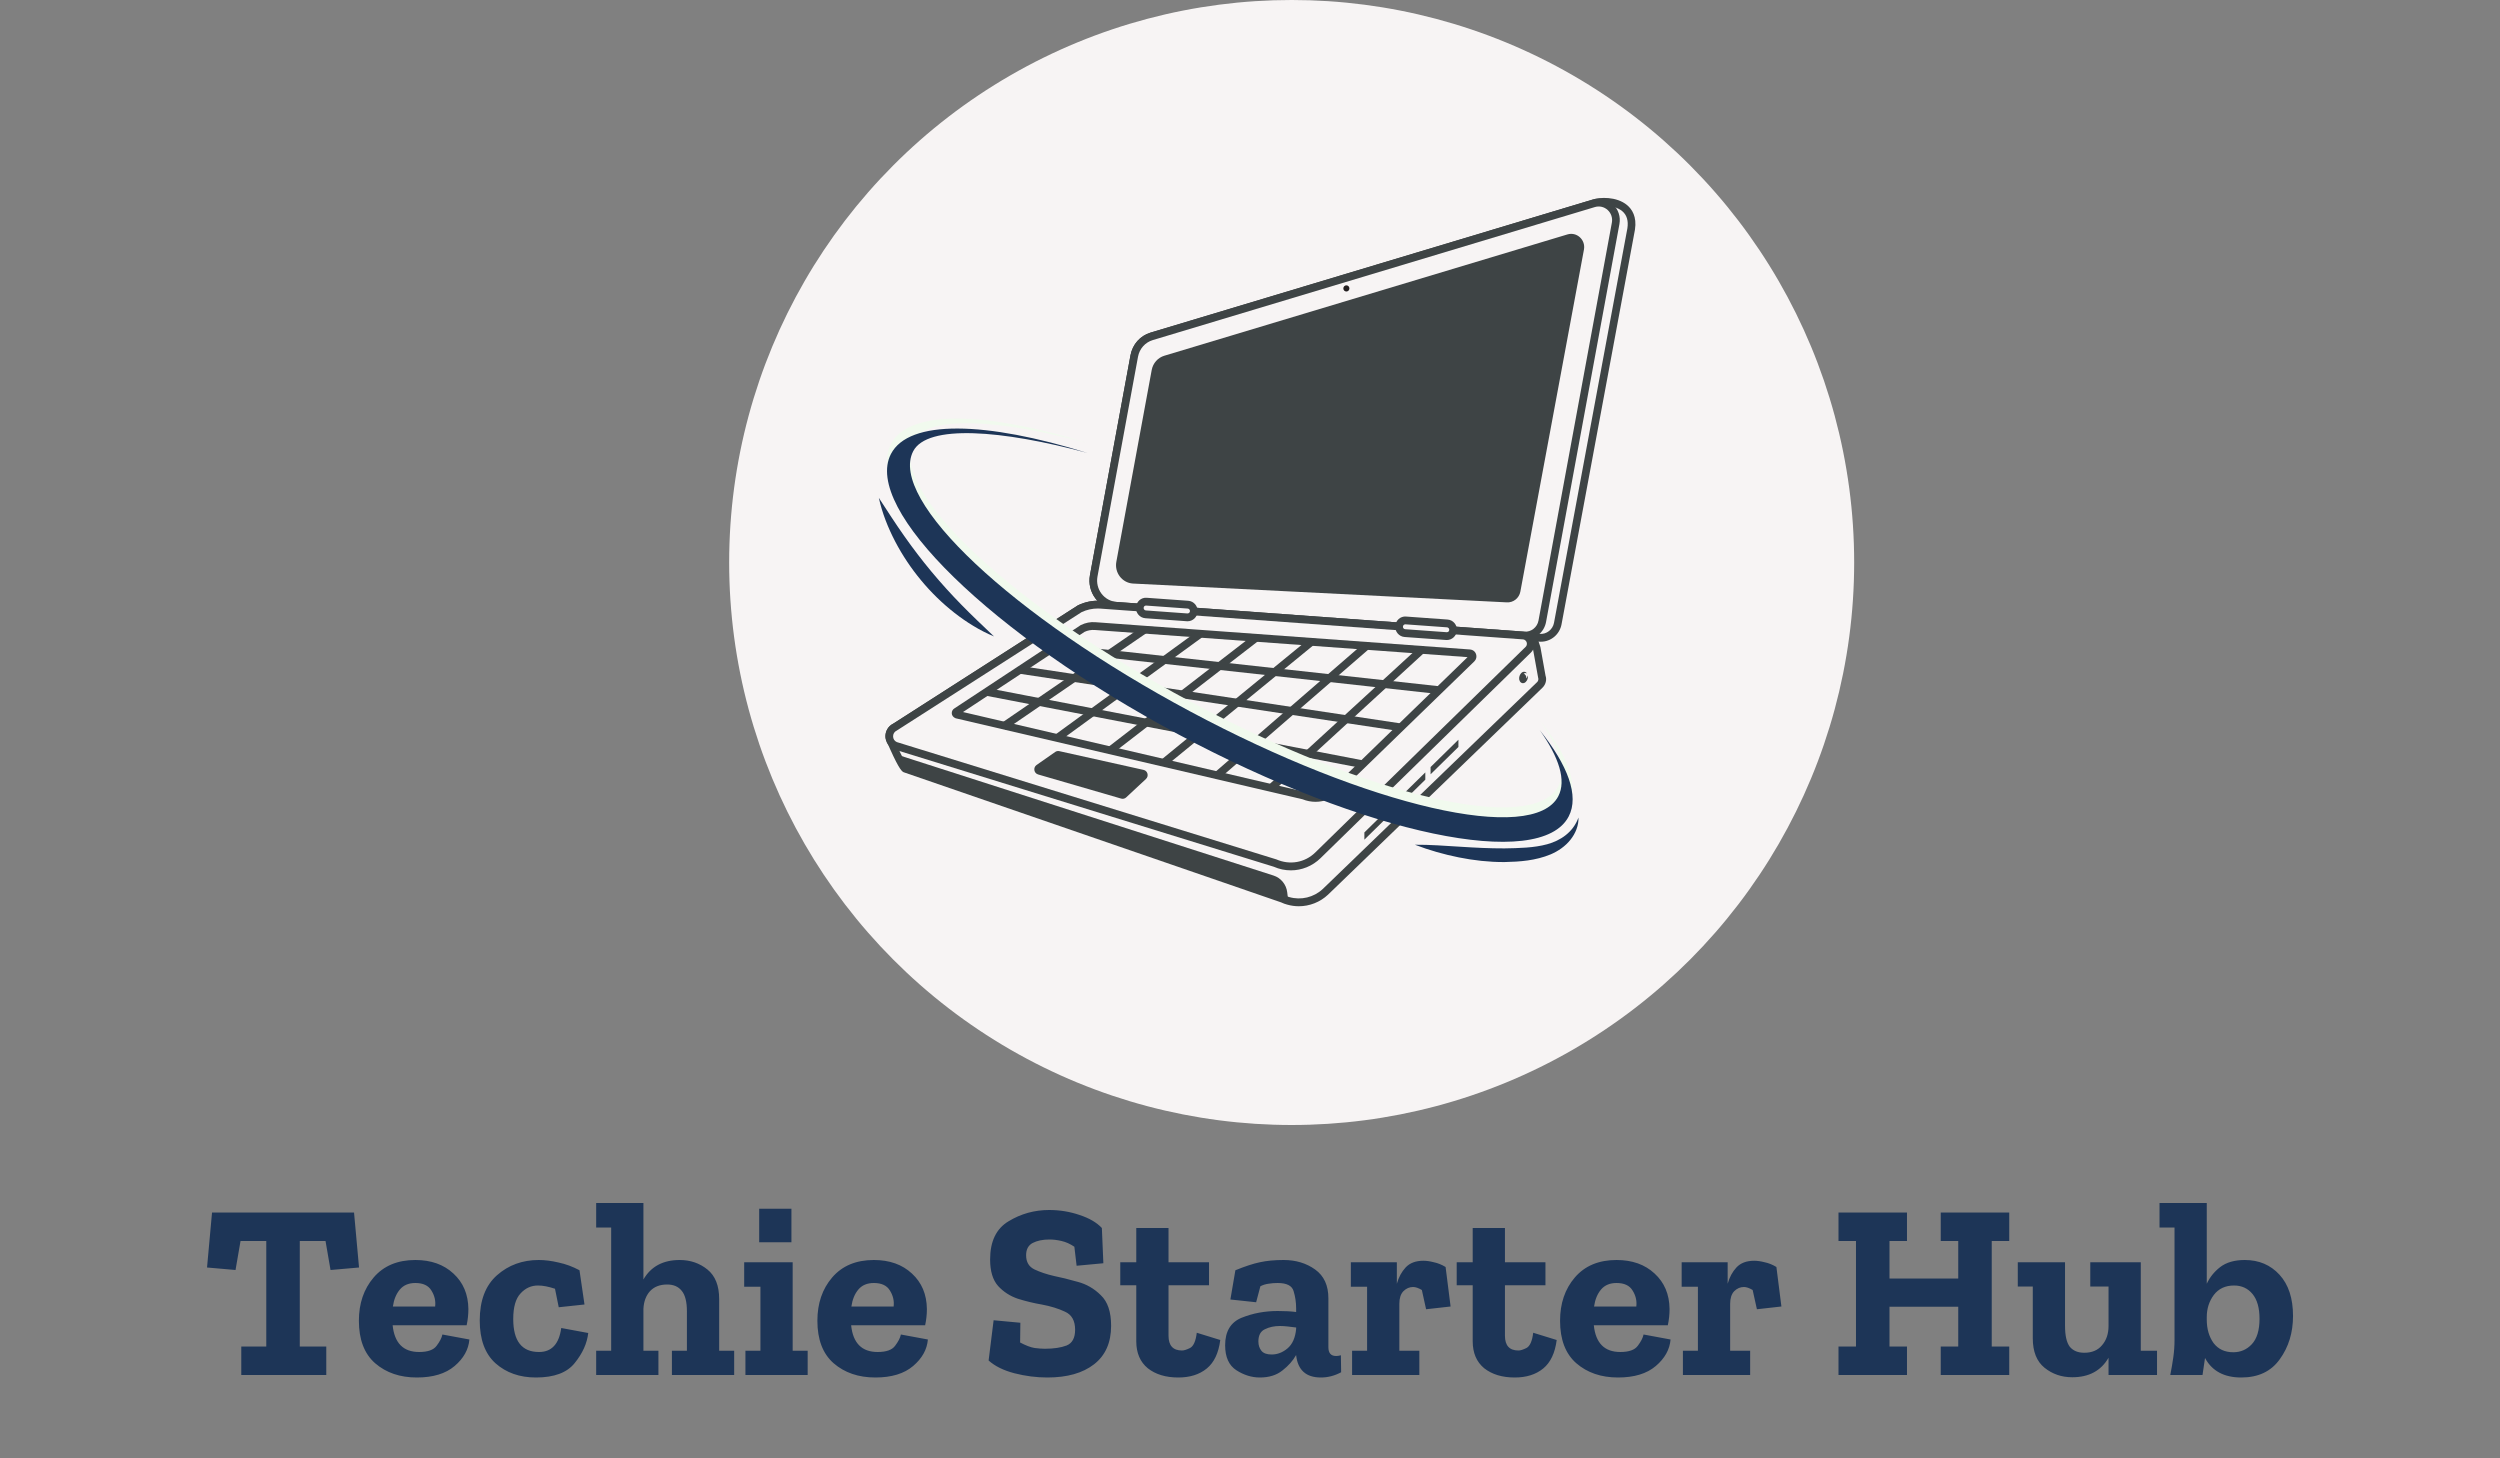 <svg width="240" height="140" viewBox="0 0 240 140" fill="none" xmlns="http://www.w3.org/2000/svg">
<rect x="0" y="0" width="240" height="140" fill="#808080" stroke="none"/>
<path d="M34.467 121.68L31.731 121.92L31.251 119.136H28.779V129.264H31.323V132H23.163V129.264H25.563V119.136H23.091L22.611 121.92L19.875 121.68L20.355 116.4H33.987L34.467 121.68ZM45.061 128.592C44.981 129.552 44.509 130.4 43.645 131.136C42.781 131.872 41.573 132.24 40.021 132.24C38.405 132.24 37.069 131.784 36.013 130.872C34.973 129.96 34.453 128.6 34.453 126.792C34.453 125.128 34.925 123.744 35.869 122.64C36.829 121.52 38.165 120.96 39.877 120.96C41.381 120.96 42.597 121.392 43.525 122.256C44.469 123.12 44.949 124.256 44.965 125.664C44.965 126.192 44.909 126.712 44.797 127.224H37.693C37.869 128.936 38.717 129.792 40.237 129.792C41.069 129.792 41.629 129.592 41.917 129.192C42.221 128.792 42.405 128.432 42.469 128.112L45.061 128.592ZM41.773 125.424C41.837 124.88 41.717 124.368 41.413 123.888C41.125 123.408 40.613 123.168 39.877 123.168C39.237 123.168 38.741 123.376 38.389 123.792C38.037 124.208 37.813 124.752 37.717 125.424H41.773ZM56.471 127.968C56.359 128.96 55.927 129.92 55.175 130.848C54.439 131.776 53.199 132.24 51.455 132.24C49.887 132.24 48.591 131.784 47.567 130.872C46.559 129.96 46.055 128.592 46.055 126.768C46.055 124.848 46.607 123.4 47.711 122.424C48.815 121.448 50.151 120.96 51.719 120.96C52.311 120.96 52.943 121.04 53.615 121.2C54.303 121.344 54.975 121.592 55.631 121.944L56.111 125.232L53.639 125.496L53.279 123.72C52.655 123.512 52.111 123.408 51.647 123.408C50.991 123.408 50.431 123.664 49.967 124.176C49.503 124.672 49.271 125.488 49.271 126.624C49.271 128.736 50.095 129.792 51.743 129.792C52.959 129.792 53.671 129.024 53.879 127.488L56.471 127.968ZM70.48 132H64.504V129.672H65.944V125.904C65.944 124.976 65.776 124.312 65.44 123.912C65.12 123.512 64.656 123.312 64.048 123.312C63.344 123.312 62.792 123.528 62.392 123.96C62.008 124.392 61.8 124.96 61.768 125.664V129.672H63.208V132H57.232V129.672H58.672V117.84H57.232V115.488H61.768V122.832C62.488 121.584 63.648 120.96 65.248 120.96C66.272 120.96 67.16 121.264 67.912 121.872C68.664 122.48 69.04 123.424 69.04 124.704V129.672H70.48V132ZM72.881 119.256V116.04H75.977V119.256H72.881ZM77.537 132H71.561V129.672H73.001V123.528H71.441V121.176H76.097V129.672H77.537V132ZM89.077 128.592C88.997 129.552 88.525 130.4 87.661 131.136C86.797 131.872 85.589 132.24 84.037 132.24C82.421 132.24 81.085 131.784 80.029 130.872C78.989 129.96 78.469 128.6 78.469 126.792C78.469 125.128 78.941 123.744 79.885 122.64C80.845 121.52 82.181 120.96 83.893 120.96C85.397 120.96 86.613 121.392 87.541 122.256C88.485 123.12 88.965 124.256 88.981 125.664C88.981 126.192 88.925 126.712 88.813 127.224H81.709C81.885 128.936 82.733 129.792 84.253 129.792C85.085 129.792 85.645 129.592 85.933 129.192C86.237 128.792 86.421 128.432 86.485 128.112L89.077 128.592ZM85.789 125.424C85.853 124.88 85.733 124.368 85.429 123.888C85.141 123.408 84.629 123.168 83.893 123.168C83.253 123.168 82.757 123.376 82.405 123.792C82.053 124.208 81.829 124.752 81.733 125.424H85.789ZM106.667 127.272C106.667 128.888 106.123 130.12 105.035 130.968C103.947 131.816 102.451 132.24 100.547 132.24C99.491 132.24 98.435 132.104 97.379 131.832C96.339 131.56 95.515 131.152 94.907 130.608L95.387 126.744L97.955 126.984L97.931 128.88C98.475 129.168 98.939 129.344 99.323 129.408C99.707 129.456 100.035 129.48 100.307 129.48C101.155 129.48 101.851 129.376 102.395 129.168C102.939 128.944 103.211 128.44 103.211 127.656C103.211 126.792 102.891 126.216 102.251 125.928C101.611 125.624 100.859 125.392 99.995 125.232C99.243 125.104 98.483 124.92 97.715 124.68C96.963 124.424 96.331 124.016 95.819 123.456C95.307 122.88 95.051 122.032 95.051 120.912C95.051 119.168 95.643 117.944 96.827 117.24C98.011 116.52 99.307 116.16 100.715 116.16C101.739 116.16 102.715 116.32 103.643 116.64C104.571 116.944 105.283 117.36 105.779 117.888L105.923 121.272L103.355 121.512L103.139 119.688C102.739 119.416 102.331 119.232 101.915 119.136C101.515 119.04 101.123 118.992 100.739 118.992C100.099 118.992 99.563 119.104 99.131 119.328C98.715 119.552 98.507 119.944 98.507 120.504C98.507 121.16 98.779 121.616 99.323 121.872C99.867 122.128 100.491 122.336 101.195 122.496C101.835 122.624 102.579 122.808 103.427 123.048C104.291 123.272 105.043 123.704 105.683 124.344C106.339 124.968 106.667 125.944 106.667 127.272ZM117.146 128.64C116.986 129.888 116.554 130.8 115.85 131.376C115.146 131.952 114.234 132.24 113.114 132.24C111.914 132.24 110.938 131.944 110.186 131.352C109.45 130.744 109.082 129.88 109.082 128.76V123.384H107.546V121.176H109.082V117.888H112.178V121.176H116.066V123.384H112.178V128.232C112.178 129.176 112.61 129.648 113.474 129.648C113.666 129.648 113.922 129.568 114.242 129.408C114.578 129.232 114.794 128.744 114.89 127.944L117.146 128.64ZM118.597 121.944C119.541 121.56 120.325 121.304 120.949 121.176C121.589 121.032 122.349 120.96 123.229 120.96C124.397 120.96 125.405 121.264 126.253 121.872C127.101 122.48 127.525 123.4 127.525 124.632V129.336C127.525 129.896 127.773 130.176 128.269 130.176C128.413 130.176 128.565 130.152 128.725 130.104L128.749 131.736C128.125 132.072 127.477 132.24 126.805 132.24C125.381 132.24 124.589 131.528 124.429 130.104V130.08C124.125 130.624 123.685 131.12 123.109 131.568C122.549 132.016 121.829 132.24 120.949 132.24C120.165 132.24 119.413 132.008 118.693 131.544C117.973 131.08 117.613 130.28 117.613 129.144C117.613 127.816 118.141 126.936 119.197 126.504C120.269 126.072 121.421 125.856 122.653 125.856C123.341 125.856 123.933 125.888 124.429 125.952V125.592C124.429 125.032 124.349 124.488 124.189 123.96C124.045 123.432 123.533 123.168 122.653 123.168C122.333 123.168 122.037 123.192 121.765 123.24C121.509 123.272 121.253 123.352 120.997 123.48L120.589 125.016L118.117 124.752L118.597 121.944ZM124.429 127.584V127.44C124.173 127.408 123.909 127.376 123.637 127.344C123.381 127.312 123.125 127.296 122.869 127.296C122.325 127.296 121.845 127.4 121.429 127.608C121.013 127.8 120.805 128.192 120.805 128.784C120.805 129.136 120.901 129.432 121.093 129.672C121.285 129.912 121.613 130.032 122.077 130.032C122.621 130.032 123.125 129.84 123.589 129.456C124.069 129.056 124.349 128.432 124.429 127.584ZM136.641 121.032C136.945 121.032 137.281 121.08 137.649 121.176C138.033 121.256 138.409 121.408 138.777 121.632L139.257 125.424L136.905 125.688L136.497 123.84C136.177 123.648 135.897 123.552 135.657 123.552C135.305 123.552 134.993 123.688 134.721 123.96C134.465 124.232 134.337 124.632 134.337 125.16V129.672H136.257V132H129.801V129.672H131.241V123.528H129.681V121.176H134.097V123.24C134.273 122.616 134.553 122.096 134.937 121.68C135.337 121.248 135.905 121.032 136.641 121.032ZM149.443 128.64C149.283 129.888 148.851 130.8 148.147 131.376C147.443 131.952 146.531 132.24 145.411 132.24C144.211 132.24 143.235 131.944 142.483 131.352C141.747 130.744 141.379 129.88 141.379 128.76V123.384H139.843V121.176H141.379V117.888H144.475V121.176H148.363V123.384H144.475V128.232C144.475 129.176 144.907 129.648 145.771 129.648C145.963 129.648 146.219 129.568 146.539 129.408C146.875 129.232 147.091 128.744 147.187 127.944L149.443 128.64ZM160.374 128.592C160.294 129.552 159.822 130.4 158.958 131.136C158.094 131.872 156.886 132.24 155.334 132.24C153.718 132.24 152.382 131.784 151.326 130.872C150.286 129.96 149.766 128.6 149.766 126.792C149.766 125.128 150.238 123.744 151.182 122.64C152.142 121.52 153.478 120.96 155.19 120.96C156.694 120.96 157.91 121.392 158.838 122.256C159.782 123.12 160.262 124.256 160.278 125.664C160.278 126.192 160.222 126.712 160.11 127.224H153.006C153.182 128.936 154.03 129.792 155.55 129.792C156.382 129.792 156.942 129.592 157.23 129.192C157.534 128.792 157.718 128.432 157.782 128.112L160.374 128.592ZM157.086 125.424C157.15 124.88 157.03 124.368 156.726 123.888C156.438 123.408 155.926 123.168 155.19 123.168C154.55 123.168 154.054 123.376 153.702 123.792C153.35 124.208 153.126 124.752 153.03 125.424H157.086ZM168.399 121.032C168.703 121.032 169.039 121.08 169.407 121.176C169.791 121.256 170.167 121.408 170.535 121.632L171.015 125.424L168.663 125.688L168.255 123.84C167.935 123.648 167.655 123.552 167.415 123.552C167.063 123.552 166.751 123.688 166.479 123.96C166.223 124.232 166.095 124.632 166.095 125.16V129.672H168.015V132H161.559V129.672H162.999V123.528H161.439V121.176H165.855V123.24C166.031 122.616 166.311 122.096 166.695 121.68C167.095 121.248 167.663 121.032 168.399 121.032ZM192.887 132H186.311V129.264H187.991V125.448H181.391V129.264H183.071V132H176.495V129.264H178.175V119.136H176.495V116.4H183.071V119.136H181.391V122.736H187.991V119.136H186.311V116.4H192.887V119.136H191.207V129.264H192.887V132ZM207.075 132H202.419V130.344C201.699 131.592 200.539 132.216 198.939 132.216C197.915 132.216 197.027 131.912 196.275 131.304C195.523 130.696 195.147 129.752 195.147 128.472V123.504H193.707V121.176H198.243V127.272C198.243 128.216 198.395 128.888 198.699 129.288C199.019 129.672 199.483 129.864 200.091 129.864C200.827 129.864 201.395 129.624 201.795 129.144C202.211 128.664 202.419 128.048 202.419 127.296V123.504H200.667V121.176H205.515V129.672H207.075V132ZM220.13 126.336C220.13 127.936 219.706 129.32 218.858 130.488C218.026 131.656 216.794 132.24 215.162 132.24C213.514 132.24 212.354 131.616 211.682 130.368C211.65 130.64 211.61 130.912 211.562 131.184C211.53 131.456 211.49 131.728 211.442 132H208.346C208.458 131.44 208.554 130.88 208.634 130.32C208.714 129.76 208.754 129.208 208.754 128.664V117.84H207.314V115.488H211.85V123.24C212.138 122.616 212.57 122.08 213.146 121.632C213.738 121.184 214.522 120.96 215.498 120.96C216.858 120.96 217.97 121.432 218.834 122.376C219.698 123.32 220.13 124.64 220.13 126.336ZM216.914 126.6C216.914 125.56 216.69 124.768 216.242 124.224C215.794 123.68 215.202 123.408 214.466 123.408C213.634 123.408 212.986 123.712 212.522 124.32C212.074 124.928 211.85 125.632 211.85 126.432V126.696C211.85 127.576 212.066 128.32 212.498 128.928C212.946 129.52 213.578 129.816 214.394 129.816C215.098 129.816 215.69 129.56 216.17 129.048C216.666 128.52 216.914 127.704 216.914 126.6Z" fill="#1D3557"/>
<circle cx="124" cy="54" r="54" fill="#F7F4F4"/>
<path d="M153.003 19.518L110.561 32.289C109.7 32.548 109.054 33.276 108.888 34.173L104.995 55.287C104.732 56.715 105.75 58.058 107.176 58.162L108.014 58.223C108.22 58.3 108.434 58.359 108.664 58.376L147.801 61.226C148.641 61.287 149.392 60.697 149.547 59.856L156.591 21.993C157.018 19.266 153.945 19.172 153.003 19.518" fill="#F7F4F4"/>
<path d="M153.987 19.751C153.634 19.751 153.322 19.799 153.128 19.871L153.108 19.878L110.665 32.649C109.933 32.869 109.392 33.48 109.25 34.243L105.357 55.356C105.252 55.932 105.393 56.529 105.744 56.993C106.097 57.456 106.628 57.746 107.202 57.788L108.141 57.871C108.347 57.948 108.522 57.989 108.692 58.002L147.828 60.852C148.469 60.903 149.064 60.442 149.185 59.787L156.228 21.924C156.341 21.202 156.178 20.644 155.74 20.275C155.277 19.886 154.574 19.751 153.987 19.751V19.751ZM147.921 61.605C147.872 61.605 147.824 61.603 147.774 61.6L108.638 58.75C108.413 58.733 108.19 58.683 107.937 58.593L107.149 58.536C106.365 58.479 105.641 58.083 105.161 57.451C104.68 56.818 104.488 56.004 104.633 55.218L108.526 34.104C108.718 33.063 109.457 32.23 110.456 31.929L152.889 19.161C153.551 18.924 155.189 18.839 156.209 19.697C156.659 20.075 157.153 20.791 156.955 22.052L149.91 59.925C149.729 60.906 148.888 61.605 147.921 61.605Z" fill="#3E4445"/>
<path d="M147.802 65.77L127.236 85.618C126.27 86.526 124.912 86.841 123.673 86.481C123.489 86.436 123.311 86.368 123.134 86.286L86.871 73.781C86.709 73.699 86.163 72.603 85.779 71.748C85.551 71.253 85.381 70.841 85.374 70.773C85.337 70.391 85.522 69.993 85.927 69.798L103.683 58.426C104.302 58.134 104.988 58.006 105.667 58.051L107.135 58.156C107.15 58.164 107.164 58.164 107.179 58.164H107.245L146.636 61.059C146.983 61.082 147.226 61.322 147.322 61.607L147.529 62.237L148.008 64.93C148.104 65.207 148.052 65.537 147.802 65.77" fill="#F7F4F4"/>
<path d="M87.067 73.452L123.253 85.93C123.458 86.024 123.611 86.08 123.759 86.116C124.898 86.448 126.128 86.148 126.986 85.343L147.553 65.493C147.735 65.324 147.681 65.114 147.66 65.054L147.165 62.304L146.972 61.725C146.952 61.663 146.861 61.449 146.612 61.434L107.219 58.538C107.176 58.539 107.125 58.538 107.073 58.527L105.641 58.425C105.027 58.385 104.397 58.502 103.838 58.767L86.124 70.115C85.802 70.273 85.722 70.536 85.741 70.737C85.751 70.757 85.879 71.081 86.114 71.589C86.526 72.509 86.921 73.258 87.067 73.452V73.452ZM124.689 87C124.315 87 123.939 86.948 123.571 86.842C123.392 86.798 123.193 86.726 122.981 86.626L86.754 74.136C86.612 74.068 86.358 73.939 85.444 71.904C85.168 71.306 85.02 70.938 85.007 70.814C84.952 70.238 85.252 69.708 85.769 69.459L103.486 58.109C104.199 57.768 104.948 57.629 105.691 57.677L107.272 57.79L146.663 60.685C147.128 60.715 147.515 61.022 147.671 61.485L147.879 62.119L148.371 64.863C148.51 65.252 148.394 65.726 148.053 66.044L127.489 85.89C126.722 86.612 125.711 87 124.689 87" fill="#3E4445"/>
<path d="M153.003 19.518L110.561 32.289C109.7 32.548 109.054 33.276 108.888 34.173L104.995 55.287C104.732 56.715 105.75 58.058 107.175 58.162L146.312 61.012C147.152 61.073 147.903 60.484 148.058 59.642L155.102 21.444C155.33 20.206 154.191 19.16 153.003 19.518Z" fill="#F7F4F4"/>
<path d="M153.108 19.878L110.665 32.649C109.933 32.869 109.392 33.48 109.25 34.243L105.357 55.356C105.252 55.932 105.392 56.528 105.744 56.992C106.096 57.456 106.628 57.746 107.202 57.788L146.338 60.638C146.983 60.69 147.576 60.228 147.696 59.573L154.739 21.375C154.823 20.923 154.672 20.469 154.337 20.161C154 19.853 153.541 19.748 153.108 19.878ZM146.432 61.391C146.383 61.391 146.335 61.389 146.285 61.386L107.149 58.536C106.365 58.479 105.64 58.083 105.16 57.45C104.68 56.817 104.487 56.003 104.633 55.218L108.526 34.104C108.718 33.063 109.457 32.23 110.456 31.929L152.899 19.158C153.578 18.954 154.302 19.119 154.831 19.604C155.359 20.089 155.595 20.802 155.464 21.513L148.421 59.711C148.24 60.692 147.399 61.391 146.432 61.391" fill="#3E4445"/>
<path d="M107.168 53.936L110.565 35.515C110.686 34.864 111.154 34.337 111.778 34.149L150.478 22.504C151.373 22.234 152.232 23.023 152.06 23.956L145.955 56.793C145.838 57.428 145.271 57.872 144.637 57.826L108.749 56.02C107.716 55.945 106.978 54.972 107.168 53.936" fill="#3E4445"/>
<path d="M85.924 69.8L103.681 58.425C104.302 58.13 104.987 58.002 105.67 58.052L146.222 61.005C146.9 61.055 147.199 61.897 146.71 62.375L126.515 82.114C125.426 83.179 123.813 83.474 122.427 82.862L85.948 71.584C85.186 71.248 85.172 70.156 85.924 69.8" fill="#F7F4F4"/>
<path d="M105.383 58.417C104.851 58.417 104.321 58.536 103.836 58.764L86.08 70.14C85.862 70.243 85.734 70.451 85.737 70.695C85.74 70.939 85.874 71.143 86.094 71.24L122.535 82.503C123.829 83.072 125.274 82.806 126.26 81.844L146.454 62.105C146.635 61.929 146.579 61.717 146.557 61.657C146.536 61.596 146.446 61.398 146.196 61.38L105.644 58.426C105.557 58.42 105.471 58.417 105.383 58.417V58.417ZM123.922 83.554C123.369 83.554 122.811 83.44 122.28 83.206L85.84 71.943C85.313 71.713 85.007 71.244 85 70.705C84.993 70.173 85.278 69.703 85.746 69.471L103.484 58.108C104.202 57.764 104.954 57.624 105.697 57.678L146.249 60.632C146.709 60.665 147.093 60.96 147.25 61.401C147.408 61.843 147.299 62.32 146.966 62.646L126.771 82.384C125.987 83.15 124.963 83.554 123.922 83.554" fill="#3E4445"/>
<path d="M99.51 73.439L101.301 72.187C101.415 72.107 101.556 72.079 101.691 72.109L109.782 73.91C110.178 73.998 110.312 74.503 110.013 74.781L108.112 76.552C107.984 76.672 107.804 76.715 107.637 76.666L99.656 74.347C99.25 74.229 99.162 73.683 99.51 73.439Z" fill="#3E4445"/>
<path d="M91.819 68.324L103.958 60.32C104.319 60.15 104.716 60.075 105.113 60.104L141.106 62.725C141.351 62.743 141.459 63.047 141.282 63.219L128.364 75.752C127.518 76.579 126.275 76.826 125.185 76.383L91.824 68.59C91.71 68.54 91.707 68.377 91.819 68.324Z" fill="#F7F4F4"/>
<path d="M92.449 68.356L125.268 76.017C126.274 76.421 127.369 76.204 128.109 75.481L140.886 63.085L105.086 60.478C104.759 60.455 104.418 60.517 104.114 60.66L92.449 68.356ZM126.29 76.974C125.872 76.974 125.45 76.895 125.048 76.731L91.741 68.955C91.494 68.855 91.371 68.67 91.368 68.465C91.365 68.271 91.468 68.092 91.634 67.999L103.757 60.005C104.22 59.783 104.678 59.694 105.139 59.73L141.133 62.351C141.393 62.37 141.61 62.537 141.699 62.787C141.788 63.036 141.726 63.306 141.538 63.49L128.619 76.023C127.984 76.644 127.143 76.974 126.29 76.974" fill="#3E4445"/>
<path d="M122.272 75.923L121.778 75.367L136.232 62.11L136.727 62.667L122.272 75.923" fill="#3E4445"/>
<path d="M117.069 74.741L116.59 74.171L130.959 61.718L131.438 62.289L117.069 74.741" fill="#3E4445"/>
<path d="M111.972 73.496L111.509 72.911L125.686 61.311L126.148 61.895L111.972 73.496Z" fill="#3E4445"/>
<path d="M106.866 72.29L106.419 71.692L120.358 60.931L120.805 61.529L106.866 72.29" fill="#3E4445"/>
<path d="M101.715 71.146L101.286 70.536L115.026 60.536L115.455 61.147L101.715 71.146" fill="#3E4445"/>
<path d="M96.524 70.055L96.112 69.433L109.67 60.14L110.082 60.762L96.524 70.055Z" fill="#3E4445"/>
<path d="M130.749 73.74L94.641 66.787L94.778 66.05L130.886 73.004L130.749 73.74Z" fill="#3E4445"/>
<path d="M134.417 70.199L97.86 64.677L97.968 63.935L134.524 69.457L134.417 70.199Z" fill="#3E4445"/>
<path d="M138.111 66.629L101.092 62.557L101.172 61.811L138.19 65.884L138.111 66.629" fill="#3E4445"/>
<path d="M133.651 77.986L130.98 80.608V79.912L133.651 77.29V77.986Z" fill="#3E4445"/>
<path d="M136.83 74.848L134.158 77.47V76.774L136.83 74.151V74.848Z" fill="#3E4445"/>
<path d="M140.008 71.71L137.336 74.332V73.636L140.008 71.013V71.71Z" fill="#3E4445"/>
<path d="M146.666 64.834C146.642 64.91 146.619 64.986 146.584 65.057C146.571 65.084 146.545 65.103 146.529 65.129C146.531 65.029 146.518 64.93 146.474 64.847C146.422 64.753 146.349 64.696 146.267 64.67C146.326 64.639 146.389 64.613 146.456 64.612C146.506 64.612 146.556 64.629 146.597 64.66C146.472 64.461 146.234 64.423 146.046 64.608C146.017 64.638 145.965 64.72 145.957 64.72C145.825 64.922 145.795 65.2 145.899 65.387C146.009 65.59 146.223 65.642 146.407 65.522L146.415 65.515C146.437 65.5 146.459 65.477 146.481 65.455C146.643 65.303 146.71 65.049 146.666 64.834" fill="#3E4445"/>
<path d="M129.544 27.689C129.544 27.853 129.414 27.986 129.252 27.986C129.091 27.986 128.96 27.853 128.96 27.689C128.96 27.525 129.091 27.392 129.252 27.392C129.414 27.392 129.544 27.525 129.544 27.689Z" fill="#231F20"/>
<path d="M113.962 59.265L109.977 58.977C109.647 58.953 109.398 58.661 109.421 58.325C109.445 57.99 109.731 57.737 110.062 57.761L114.047 58.049C114.377 58.073 114.626 58.365 114.603 58.7C114.579 59.036 114.293 59.289 113.962 59.265Z" fill="#F7F4F4"/>
<path d="M113.988 58.891C114.125 58.897 114.226 58.802 114.235 58.673C114.244 58.545 114.148 58.432 114.021 58.423L110.036 58.135C109.888 58.127 109.799 58.224 109.789 58.353C109.78 58.481 109.876 58.593 110.002 58.602L113.988 58.891ZM114.005 59.642C113.982 59.642 113.959 59.641 113.936 59.639L109.951 59.35C109.418 59.312 109.017 58.841 109.053 58.3C109.091 57.757 109.551 57.338 110.087 57.387L114.073 57.675C114.606 57.713 115.007 58.185 114.971 58.726C114.934 59.245 114.508 59.642 114.005 59.642" fill="#3E4445"/>
<path d="M138.854 61.066L134.869 60.778C134.539 60.754 134.29 60.462 134.313 60.127C134.337 59.791 134.624 59.538 134.954 59.562L138.939 59.85C139.27 59.874 139.518 60.166 139.495 60.501C139.471 60.837 139.184 61.09 138.854 61.066Z" fill="#F7F4F4"/>
<path d="M138.88 60.692C139.032 60.698 139.118 60.603 139.127 60.474C139.136 60.346 139.04 60.233 138.914 60.224L134.928 59.936C134.794 59.928 134.69 60.025 134.682 60.154C134.672 60.282 134.768 60.395 134.895 60.404L138.88 60.692ZM138.898 61.442C138.875 61.442 138.852 61.442 138.829 61.44L134.843 61.152C134.311 61.114 133.908 60.642 133.945 60.1C133.984 59.558 134.446 59.14 134.98 59.188L138.966 59.476C139.498 59.514 139.9 59.986 139.863 60.528C139.826 61.046 139.4 61.442 138.898 61.442" fill="#3E4445"/>
<path d="M123.673 86.481C123.489 86.436 123.312 86.368 123.134 86.286L86.871 73.781C86.709 73.699 86.388 73.262 86.004 72.407C86.115 72.302 86.004 72.407 86.004 72.407L122.262 84.053C122.969 84.28 123.481 84.905 123.572 85.653L123.673 86.481Z" fill="#3E4445"/>
<path d="M150.598 77.417C151.617 75.447 150.522 72.525 147.812 69.136C149.678 71.759 150.377 73.974 149.6 75.478C147.193 80.134 131.377 76.496 114.274 67.352C97.172 58.207 85.259 47.02 87.666 42.364C89.018 39.75 96.176 40.318 104.393 42.529C94.64 39.487 87.256 39.288 85.53 42.627C82.808 47.891 95.167 59.947 113.136 69.554C131.104 79.161 147.876 82.681 150.598 77.417" fill="#F1FAEE"/>
<path d="M150.598 78.372C151.617 76.401 150.522 73.479 147.812 70.091C149.678 72.714 150.377 74.929 149.6 76.433C147.193 81.089 131.377 77.45 114.274 68.306C97.172 59.162 85.259 47.975 87.666 43.319C89.018 40.705 96.176 41.272 104.393 43.484C94.64 40.442 87.256 40.243 85.53 43.582C82.808 48.846 95.167 60.901 113.136 70.508C131.104 80.115 147.876 83.636 150.598 78.372" fill="#1D3557"/>
<path d="M84.369 47.797C85.182 49.045 85.965 50.266 86.798 51.445C87.627 52.626 88.495 53.765 89.411 54.865C90.326 55.965 91.286 57.026 92.292 58.053C93.297 59.085 94.35 60.073 95.424 61.098C94.059 60.533 92.794 59.742 91.622 58.828C90.452 57.911 89.379 56.863 88.425 55.712C87.47 54.562 86.632 53.312 85.938 51.986C85.248 50.659 84.691 49.26 84.369 47.797Z" fill="#1D3557"/>
<path d="M151.533 78.484C151.561 79.236 151.252 80.014 150.758 80.623C150.267 81.243 149.585 81.71 148.87 82.017C147.409 82.625 145.902 82.726 144.427 82.758C142.944 82.764 141.474 82.597 140.04 82.309C138.605 82.019 137.203 81.622 135.83 81.094C137.299 81.084 138.741 81.2 140.171 81.285C141.6 81.379 143.015 81.449 144.421 81.445C145.821 81.42 147.249 81.398 148.532 81.047C149.795 80.703 151.024 79.903 151.533 78.484Z" fill="#1D3557"/>
</svg>

